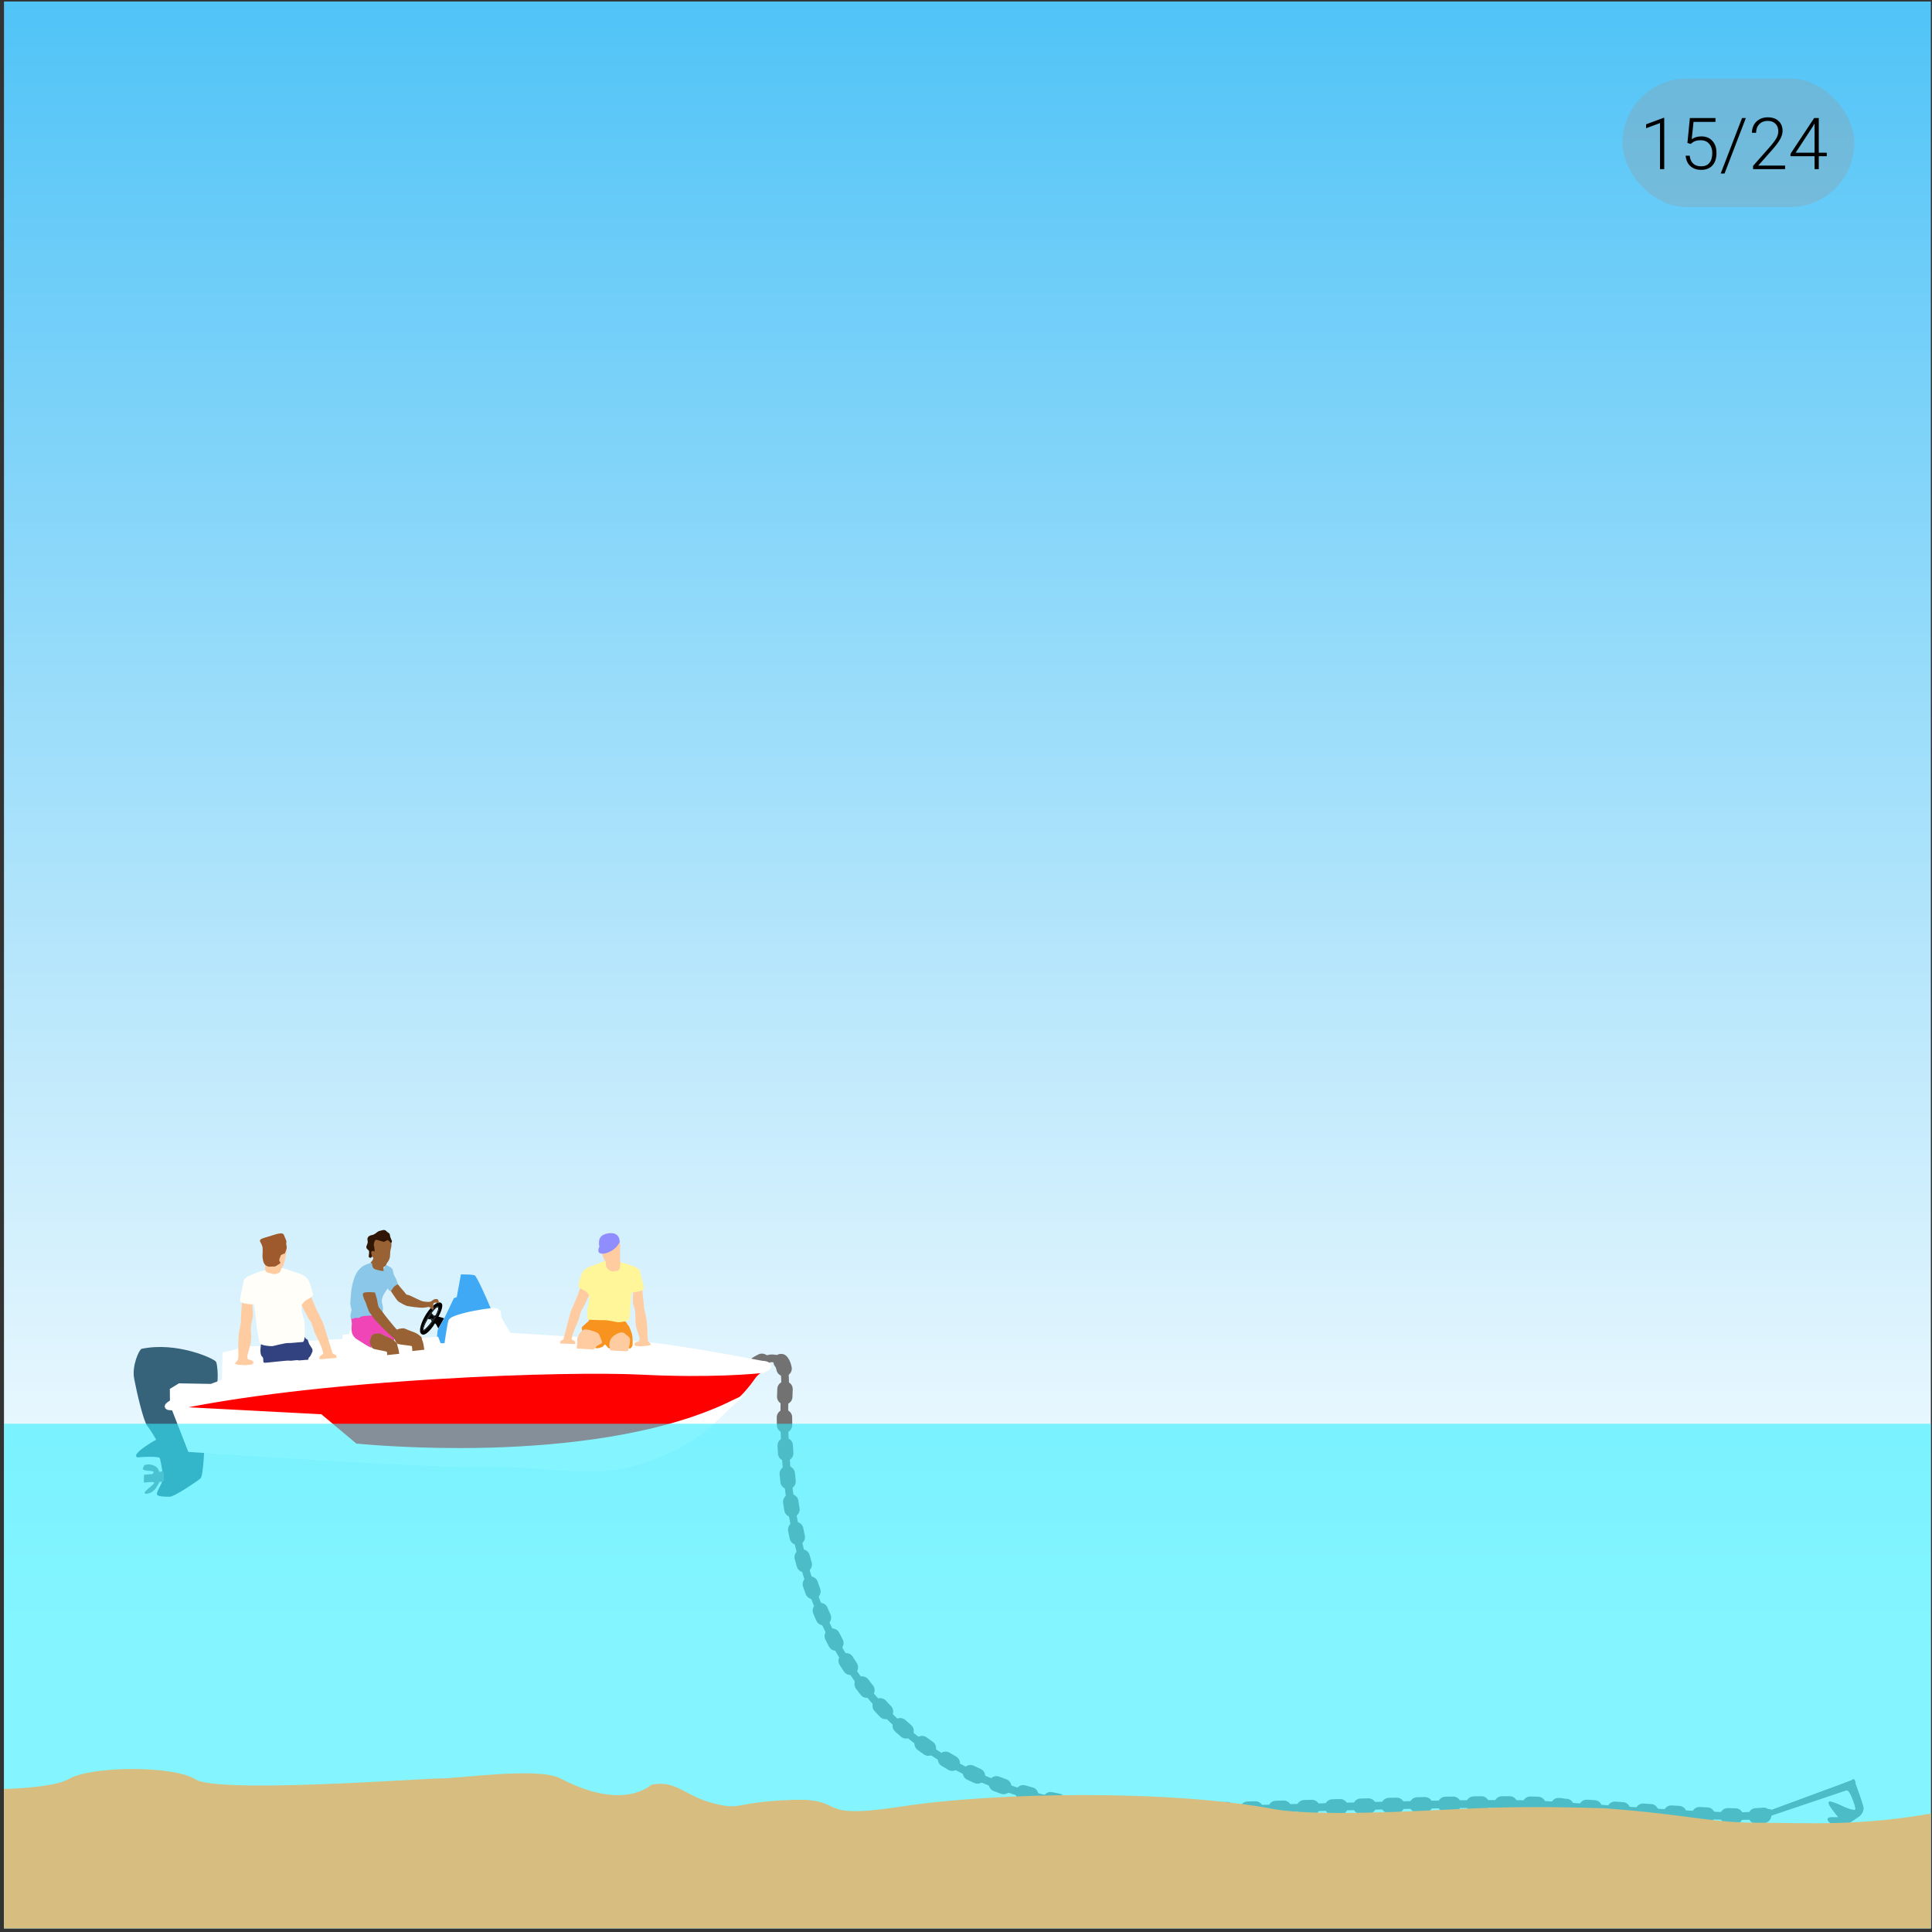<svg width="376" height="376" viewBox="0 0 376 376" fill="none" xmlns="http://www.w3.org/2000/svg">
<rect x="0" y="0" width="376" height="376" fill="#333333" stroke="none"/>
<g clip-path="url(#clip0)">
<path d="M-2.538 -2.708H376.708L377.172 376.14H-2.073L-2.538 -2.708Z" fill="url(#paint0_linear)"/>
<path d="M361.078 346.984C361.17 346.826 360.912 346.392 360.862 346.325C360.824 346.282 360.773 346.271 360.714 346.281C360.607 346.298 360.463 346.384 360.349 346.47C360.169 346.571 352.945 349.234 348.629 350.823C346.701 351.534 345.18 352.095 344.937 352.186C344.587 352.319 344.378 352.484 344.314 352.669C344.264 352.818 344.326 352.925 344.331 352.929C344.514 353.4 344.668 353.37 344.926 353.271C344.971 353.256 345.017 353.238 345.072 353.222C345.395 353.124 358.185 348.801 358.73 348.62C358.905 348.547 359.398 348.381 359.594 348.474C359.819 348.581 360.158 349.199 360.291 349.505C360.92 350.964 361.223 352.042 361.057 352.191C361.003 352.238 360.79 352.319 359.962 352.067C359.492 351.924 359.009 351.723 358.891 351.664C358.87 351.652 356.484 350.486 356.021 350.639C355.98 350.652 355.947 350.679 355.931 350.714C355.775 351.043 356.18 351.592 356.647 352.223L356.771 352.389C357.153 352.911 357.626 353.468 357.816 353.683C357.442 353.681 356.369 353.677 356.208 353.69C356.193 353.694 356.167 353.697 356.14 353.699C356.034 353.715 355.858 353.762 355.759 353.891C355.695 353.975 355.673 354.077 355.696 354.194C355.737 354.415 356.092 354.697 356.466 354.999C356.527 355.05 356.589 355.102 356.651 355.151C356.633 355.161 356.618 355.176 356.598 355.185C356.169 355.486 355.582 355.897 355.548 356.232C355.539 356.318 355.564 356.392 355.625 356.455C355.904 356.751 356.862 356.454 358.63 355.525C359.955 354.828 361.786 353.528 361.805 353.517C362.201 353.236 362.745 352.493 362.658 351.79C362.573 351.121 361.214 347.401 361.066 346.998C361.065 346.993 361.07 346.987 361.078 346.984Z" fill="#727272"/>
<path d="M345.292 352.758C345.315 352.711 345.318 352.661 345.302 352.612C345.269 352.514 345.161 352.461 345.058 352.497C345.01 352.514 344.971 352.549 344.95 352.595C344.928 352.641 344.926 352.692 344.941 352.741C344.972 352.827 345.065 352.878 345.151 352.865C345.162 352.862 345.176 352.859 345.187 352.856C345.234 352.838 345.273 352.803 345.292 352.758Z" fill="#727272"/>
<path d="M362.545 351.801C362.469 351.17 361.183 347.642 360.975 347.082C360.917 347.124 360.846 347.152 360.778 347.156C360.696 347.164 360.626 347.132 360.582 347.079C360.52 347 360.444 346.866 360.393 346.767L360.384 346.791L346.288 351.805C345.584 352.065 345.106 352.242 344.979 352.291C344.589 352.439 344.461 352.595 344.426 352.698C344.391 352.796 344.428 352.863 344.434 352.875C344.591 353.27 344.671 353.24 344.887 353.158C344.933 353.141 344.981 353.123 345.038 353.106C345.111 353.083 345.869 352.832 346.994 352.454C347.151 352.036 347.642 351.869 347.662 351.859C348.115 351.689 358.82 347.674 359.922 348.064C360.213 348.165 360.558 348.989 360.597 349.079C360.629 349.155 361.445 350.995 361.59 351.71C361.797 352.756 360.572 353.513 360.078 353.711C359.658 353.878 358.011 353.835 357.945 353.848H357.944C357.888 353.857 356.4 353.813 356.213 353.827C356.086 353.837 355.919 353.856 355.843 353.959C355.799 354.016 355.786 354.084 355.8 354.168C355.835 354.346 356.204 354.642 356.53 354.903C356.748 355.081 356.956 355.248 357.087 355.391C357.258 355.58 357.321 355.713 357.287 355.798C357.264 355.852 357.213 355.873 357.186 355.873L357.178 355.756C357.178 355.756 357.202 355.696 356.999 355.47C356.933 355.392 356.841 355.31 356.735 355.22C356.708 355.238 356.683 355.256 356.655 355.276C356.292 355.532 355.682 355.956 355.653 356.24C355.647 356.293 355.664 356.335 355.7 356.376C355.857 356.543 356.484 356.514 358.566 355.418C359.381 354.99 360.392 354.333 361.048 353.89C359.854 354.146 357.318 354.094 356.428 354.075C356.261 354.071 356.129 354.066 356.109 354.069L356.101 354.011L356.081 353.955C356.084 353.953 356.086 353.953 356.091 353.951C356.11 353.947 356.163 353.95 356.428 353.956C357.414 353.979 360.408 354.042 361.345 353.684C361.578 353.522 361.724 353.419 361.729 353.415C362.055 353.193 362.622 352.484 362.545 351.801ZM345.398 352.806C345.365 352.881 345.302 352.936 345.226 352.963C345.064 353.021 344.888 352.935 344.834 352.777C344.807 352.7 344.813 352.618 344.845 352.544C344.879 352.47 344.939 352.414 345.018 352.386C345.034 352.38 345.056 352.377 345.075 352.373C345.219 352.35 345.361 352.433 345.412 352.572C345.437 352.649 345.434 352.733 345.398 352.806Z" fill="#727272"/>
<path d="M347.142 352.398C350.955 351.117 358.585 348.538 358.686 348.504C358.753 348.478 359.362 348.232 359.638 348.363C359.927 348.501 360.288 349.212 360.39 349.456C360.794 350.395 361.428 352.008 361.123 352.273C360.754 352.595 358.965 351.834 358.828 351.758C358.556 351.614 356.415 350.616 356.047 350.743C356.04 350.745 356.027 350.751 356.025 350.755C355.897 351.024 356.3 351.572 356.729 352.151L356.852 352.317C357.294 352.918 357.858 353.564 357.962 353.68C358.17 353.687 359.658 353.726 360.028 353.575C360.464 353.403 361.666 352.682 361.473 351.722C361.33 351.014 360.497 349.139 360.487 349.116C360.389 348.877 360.084 348.24 359.881 348.169C358.816 347.793 347.807 351.926 347.695 351.967C347.694 351.968 347.316 352.101 347.142 352.398Z" fill="#727272"/>
<path d="M360.287 346.698L360.327 346.598C359.949 346.753 358.343 347.353 355.61 348.365L360.287 346.698Z" fill="#727272"/>
<path d="M360.973 346.922C361.014 346.851 360.853 346.504 360.765 346.394C360.751 346.373 360.627 346.402 360.416 346.557L360.433 346.596C360.435 346.602 360.574 346.883 360.669 347.005C360.692 347.032 360.726 347.045 360.765 347.041C360.851 347.036 360.942 346.975 360.973 346.922Z" fill="#727272"/>
<path d="M361.073 346.981C361.165 346.824 360.908 346.389 360.856 346.323C360.821 346.281 360.768 346.269 360.708 346.278C360.6 346.295 360.459 346.383 360.345 346.468C360.165 346.568 352.941 349.232 348.626 350.82C346.696 351.533 345.175 352.093 344.932 352.184C344.583 352.317 344.374 352.48 344.31 352.666C344.259 352.814 344.324 352.922 344.327 352.927C344.511 353.397 344.664 353.366 344.923 353.268C344.967 353.254 345.013 353.236 345.067 353.219C345.39 353.122 358.18 348.798 358.725 348.618C358.902 348.545 359.394 348.378 359.589 348.472C359.814 348.579 360.153 349.197 360.285 349.502C360.914 350.963 361.219 352.04 361.051 352.19C360.995 352.237 360.784 352.318 359.956 352.066C359.486 351.922 359.002 351.722 358.886 351.662C358.864 351.65 356.481 350.485 356.016 350.637C355.973 350.65 355.942 350.679 355.925 350.712C355.769 351.042 356.174 351.593 356.641 352.225L356.764 352.391C357.149 352.916 357.62 353.47 357.81 353.688C357.881 353.689 357.929 353.697 357.938 353.697L357.94 353.823C357.94 353.823 357.942 353.848 357.941 353.848L357.943 353.847C358.012 353.838 359.66 353.879 360.076 353.71C360.565 353.515 361.793 352.744 361.584 351.694C361.443 350.979 360.629 349.15 360.594 349.07C360.555 348.979 360.211 348.156 359.919 348.055C358.817 347.67 348.112 351.686 347.659 351.856C347.638 351.865 347.149 352.034 346.991 352.45C345.868 352.829 345.109 353.085 345.036 353.104C344.981 353.119 344.931 353.14 344.885 353.156C344.667 353.238 344.587 353.268 344.432 352.873C344.426 352.861 344.39 352.793 344.423 352.696C344.462 352.591 344.588 352.436 344.977 352.289C345.101 352.24 345.58 352.065 346.285 351.803L360.382 346.789L360.39 346.765C360.443 346.863 360.517 346.997 360.579 347.076C360.623 347.132 360.693 347.16 360.775 347.153C360.841 347.147 360.913 347.122 360.971 347.08C360.957 347.034 360.945 347.006 360.943 347.004L361.051 346.963C361.053 346.969 361.057 346.98 361.064 346.992C361.065 346.991 361.07 346.986 361.073 346.981ZM347.138 352.403C347.311 352.103 347.69 351.97 347.695 351.968C347.805 351.927 358.815 347.795 359.88 348.169C360.086 348.242 360.389 348.88 360.485 349.118C360.495 349.14 361.331 351.017 361.471 351.722C361.66 352.686 360.46 353.403 360.028 353.578C359.658 353.725 358.172 353.686 357.961 353.682C357.858 353.565 357.296 352.922 356.854 352.318L356.73 352.153C356.302 351.572 355.899 351.025 356.025 350.756C356.029 350.751 356.04 350.747 356.049 350.745C356.42 350.621 358.559 351.617 358.83 351.76C358.968 351.834 360.755 352.593 361.125 352.276C361.43 352.012 360.795 350.396 360.391 349.458C360.287 349.217 359.928 348.502 359.64 348.366C359.365 348.234 358.755 348.479 358.688 348.506C358.584 348.538 350.951 351.118 347.138 352.403ZM360.327 346.6L360.287 346.7L355.607 348.366C358.343 347.353 359.949 346.753 360.327 346.6ZM360.975 346.922C360.945 346.973 360.853 347.035 360.765 347.041C360.724 347.045 360.691 347.031 360.668 347.005C360.574 346.884 360.435 346.601 360.433 346.595L360.416 346.556C360.625 346.403 360.75 346.373 360.766 346.393C360.852 346.504 361.015 346.851 360.975 346.922Z" fill="#727272"/>
<path d="M356.734 355.223C356.706 355.197 356.673 355.17 356.642 355.148C356.624 355.157 356.609 355.173 356.59 355.183C356.161 355.485 355.573 355.895 355.539 356.228C355.53 356.315 355.555 356.39 355.617 356.453C355.897 356.748 356.852 356.451 358.622 355.523C359.947 354.825 361.778 353.525 361.797 353.514C362.192 353.233 362.737 352.488 362.651 351.787C362.566 351.12 361.205 347.398 361.057 346.995C361.033 347.03 361.004 347.06 360.967 347.085C361.171 347.644 362.457 351.176 362.536 351.802C362.62 352.481 362.051 353.193 361.729 353.42C361.726 353.424 361.579 353.527 361.344 353.691C361.347 353.689 361.351 353.686 361.354 353.686L361.395 353.793C361.299 353.83 361.183 353.861 361.049 353.89C360.391 354.333 359.379 354.992 358.567 355.42C356.485 356.514 355.859 356.543 355.701 356.374C355.661 356.333 355.649 356.291 355.655 356.238C355.683 355.953 356.291 355.527 356.656 355.274C356.684 355.257 356.709 355.24 356.734 355.223Z" fill="#727272"/>
<path d="M361.061 346.996C361.055 346.984 361.052 346.971 361.051 346.967L360.944 347.009C360.945 347.013 360.955 347.04 360.972 347.084C361.007 347.06 361.038 347.031 361.061 346.996Z" fill="#727272"/>
<path d="M357.892 353.776C357.891 353.776 357.86 353.738 357.808 353.682C357.433 353.68 356.359 353.673 356.197 353.689C356.183 353.691 356.158 353.693 356.13 353.698C356.025 353.714 355.849 353.76 355.75 353.889C355.685 353.971 355.663 354.075 355.685 354.192C355.726 354.413 356.081 354.694 356.456 354.997C356.515 355.047 356.58 355.099 356.64 355.148C356.669 355.129 356.698 355.108 356.722 355.091L356.79 355.184C356.773 355.195 356.753 355.212 356.735 355.224C356.841 355.314 356.931 355.397 357 355.475C357.203 355.698 357.179 355.76 357.179 355.76L357.187 355.878C357.213 355.876 357.264 355.857 357.287 355.804C357.322 355.715 357.258 355.586 357.087 355.396C356.959 355.253 356.749 355.086 356.53 354.909C356.205 354.646 355.837 354.351 355.801 354.173C355.785 354.088 355.798 354.019 355.843 353.964C355.918 353.859 356.082 353.818 356.208 353.807C356.393 353.794 357.877 353.8 357.936 353.801L357.909 353.798L357.892 353.776Z" fill="#727272"/>
<path d="M357.935 353.678C357.925 353.678 357.877 353.676 357.807 353.677C357.861 353.735 357.891 353.768 357.892 353.771L357.908 353.792L357.934 353.794C357.935 353.794 357.938 353.794 357.938 353.794L357.935 353.678Z" fill="#727272"/>
<path d="M356.724 355.09C356.698 355.107 356.67 355.13 356.642 355.147C356.673 355.171 356.706 355.198 356.733 355.222C356.751 355.211 356.772 355.196 356.789 355.182L356.724 355.09Z" fill="#727272"/>
<path d="M361.047 353.893C361.157 353.816 361.259 353.747 361.348 353.688C360.411 354.041 357.416 353.978 356.432 353.959C356.166 353.95 356.113 353.95 356.094 353.953C356.088 353.954 356.085 353.957 356.084 353.959L356.104 354.013L356.112 354.07C356.131 354.069 356.263 354.076 356.43 354.077C357.32 354.094 359.855 354.147 361.047 353.893Z" fill="#727272"/>
<path d="M361.35 353.688C361.262 353.748 361.161 353.815 361.05 353.893C361.183 353.866 361.301 353.836 361.396 353.796L361.355 353.688C361.352 353.687 361.35 353.688 361.35 353.688Z" fill="#727272"/>
<path d="M345.399 352.807C345.434 352.733 345.44 352.65 345.409 352.57C345.359 352.432 345.219 352.348 345.073 352.371C345.053 352.374 345.033 352.38 345.015 352.384C344.939 352.413 344.876 352.469 344.842 352.542C344.807 352.616 344.801 352.698 344.832 352.776C344.889 352.933 345.062 353.019 345.224 352.961C345.302 352.936 345.365 352.881 345.399 352.807ZM345.297 352.757C345.276 352.801 345.237 352.838 345.189 352.854C345.179 352.86 345.164 352.863 345.155 352.863C345.065 352.877 344.975 352.825 344.945 352.739C344.927 352.691 344.932 352.64 344.953 352.594C344.977 352.548 345.011 352.514 345.062 352.496C345.163 352.46 345.268 352.514 345.304 352.611C345.319 352.659 345.316 352.711 345.297 352.757Z" fill="#727272"/>
<path d="M146.987 265.687C146.987 265.687 149.018 264.246 150.411 264.359C151.803 264.47 152.731 264.815 152.794 268.843C152.856 272.871 145.517 352.258 224.268 352.258C233.886 352.826 294.872 349.953 303.65 351.566C307.109 351.359 341.154 354.804 344.291 352.82" stroke="#727272" stroke-width="1.5" stroke-miterlimit="10" stroke-linecap="round"/>
<path d="M146.987 265.687C146.987 265.687 149.029 264.246 150.431 264.359C151.83 264.47 152.764 264.815 152.827 268.843C152.889 272.871 145.508 352.258 224.714 352.258C234.387 352.826 295.726 349.953 304.555 351.566C308.033 351.359 342.275 354.804 345.429 352.82" stroke="#727272" stroke-width="3" stroke-miterlimit="10" stroke-linecap="round" stroke-dasharray="1.5 4"/>
<path d="M27.562 262.505C27.104 262.6 25.64 265.771 26.104 268.274C26.569 270.776 27.903 276.572 28.671 277.526C29.439 278.481 30.401 280.189 30.401 280.189C30.401 280.189 27.014 282.009 26.474 283.2C26.474 283.2 26.475 283.685 26.889 283.622C27.303 283.556 30.915 283.36 31.085 283.763C31.255 284.169 31.585 286.274 31.64 286.547C31.694 286.822 31.543 288.068 31.491 288.514C31.469 288.699 30.361 290.481 30.563 290.885C30.769 291.288 32.268 291.303 33.104 291.283C33.94 291.264 38.395 288.279 39.016 287.731C39.638 287.182 39.811 280.543 39.811 280.543C39.811 280.543 38.544 271.862 38.855 271.845C39.167 271.827 41.268 270.98 41.942 270.199C42.617 269.417 42.367 265.633 42.047 265.029C41.725 264.424 34.431 261.056 27.562 262.505Z" fill="#36627A"/>
<path d="M30.968 286.453C30.968 286.453 31.69 286.307 31.731 286.395C31.772 286.486 31.93 286.736 31.896 287.218C31.862 287.7 32.047 288.314 31.667 288.361C31.287 288.408 31.025 288.408 31.025 288.408C31.025 288.408 30.39 289.972 29.413 290.445C28.437 290.92 27.779 290.758 28.38 290.139C28.98 289.522 30.109 288.791 30 288.536C29.893 288.283 28 288.543 28 288.543L28.017 287.013C28.017 287.013 29.464 286.873 29.536 286.902C29.608 286.927 30.153 286.525 29.739 286.346C29.325 286.168 27.542 286.349 27.827 285.717C28.111 285.083 28.042 285.091 28.716 285.006C29.39 284.918 30.252 285.253 30.635 285.717C31.017 286.177 30.968 286.453 30.968 286.453Z" fill="#6C808C"/>
<path d="M69.364 281.361L62.555 275.663L33.991 274.041C42.907 272.206 59.798 269.522 84.966 267.973C103.045 266.862 118.193 266.745 125.2 267.098C137.94 267.745 146.511 267.005 148.686 266.781C148.316 267.016 147.773 267.382 147.444 267.69C147.194 267.921 146.974 268.235 146.665 268.669C146.045 269.55 145.095 270.82 143.002 272.796L142.792 272.985C128.808 279.797 109.853 281.804 96.239 282.194C81.816 282.606 69.973 281.424 69.364 281.361Z" fill="#FF0000"/>
<path d="M85.303 258.55C85.181 258.303 85.084 258.118 85.006 257.98C84.966 257.912 84.932 257.855 84.902 257.807C84.75 257.565 84.7 257.564 84.67 257.563L84.583 257.619C84.543 257.695 84.497 257.778 84.443 257.866C84.408 257.923 84.371 257.983 84.331 258.044C84.31 258.073 84.291 258.103 84.27 258.134C83.719 258.933 82.804 259.878 82.254 259.732C81.991 259.661 81.834 259.486 81.771 259.187C81.763 259.152 81.757 259.115 81.753 259.08C81.749 259.04 81.745 259.004 81.745 258.96C81.711 257.897 82.657 255.816 83.902 254.49C84.094 254.284 84.293 254.101 84.496 253.938C84.609 253.848 84.737 253.756 84.873 253.679C85.089 253.556 85.326 253.467 85.544 253.476C85.626 253.481 85.708 253.5 85.784 253.534C85.906 253.592 85.987 253.687 86.031 253.821C86.061 253.912 86.072 254.019 86.072 254.132C86.063 254.924 85.389 256.133 85.38 256.146L85.33 256.236L86.432 256.554L85.303 258.55ZM85.439 254.627C85.436 254.504 85.405 254.404 85.338 254.339C85.324 254.325 85.309 254.314 85.293 254.3C85.252 254.275 85.203 254.259 85.152 254.259C85.116 254.259 85.077 254.267 85.034 254.283C84.737 254.39 84.312 254.849 83.884 255.437L83.864 255.413L83.845 255.388L83.471 256.038C83.284 256.328 83.106 256.63 82.948 256.921C82.684 257.408 82.473 257.872 82.366 258.221C82.306 258.42 82.279 258.579 82.286 258.701C82.288 258.731 82.292 258.759 82.298 258.787C82.315 258.864 82.351 258.924 82.405 258.96C82.43 258.975 82.457 258.985 82.486 258.985C82.824 258.985 83.916 257.66 84.369 257.017C84.386 256.992 84.402 256.97 84.417 256.947C84.446 256.904 84.473 256.862 84.493 256.827C84.516 256.792 84.533 256.762 84.545 256.737C84.558 256.713 84.575 256.689 84.594 256.658C84.615 256.627 84.636 256.59 84.66 256.551C84.927 256.105 85.452 255.161 85.439 254.627Z" fill="black"/>
<path d="M95.66 254.997C95.223 255.056 93.691 255.305 92.362 255.557C92.278 255.572 92.195 255.589 92.111 255.606C92.068 255.614 92.024 255.623 91.982 255.63C91.799 255.667 91.624 255.705 91.457 255.74C91.404 255.75 91.352 255.764 91.302 255.777C91.175 255.804 91.055 255.834 90.943 255.865C90.897 255.877 90.853 255.889 90.812 255.902C90.802 255.904 90.791 255.907 90.777 255.911C90.368 256.001 88.034 256.545 87.686 257.151C87.674 257.174 87.665 257.189 87.659 257.209C87.454 257.793 86.956 261.07 86.874 261.8H85.479L84.99 260.566L85.179 258.813L85.252 258.778C85.248 258.77 85.244 258.763 85.241 258.754C85.236 258.745 85.233 258.737 85.229 258.729L86.438 256.602L86.457 256.607L86.481 256.531L86.497 256.501L86.528 256.445L88.335 252.642L88.612 252.547L88.891 252.45L89.703 248.015C89.742 248.015 89.797 248.015 89.867 248.015C90.34 248.015 91.922 248.028 92.376 248.202C92.757 248.345 94.588 252.379 95.66 254.997Z" fill="#3FA9F5"/>
<path d="M84.556 256.283C84.564 256.283 84.57 256.282 84.575 256.28C84.591 256.275 84.604 256.269 84.616 256.256C84.536 256.396 84.456 256.528 84.377 256.655C84.333 256.745 84.247 256.877 84.138 257.03C84.12 256.988 84.113 256.939 84.112 256.901C84.112 256.832 84.126 256.778 84.126 256.777L84.151 256.692L83.377 256.529L83.701 255.962C83.764 255.871 83.826 255.779 83.89 255.69C84.36 256.234 84.501 256.285 84.556 256.283Z" fill="black"/>
<path d="M84.595 256.656C84.576 256.688 84.559 256.715 84.546 256.737C84.534 256.761 84.517 256.792 84.494 256.827C84.473 256.862 84.447 256.901 84.418 256.946C84.403 256.97 84.387 256.991 84.37 257.016C83.917 257.664 82.825 258.985 82.487 258.985C82.458 258.985 82.43 258.976 82.406 258.96C82.351 258.923 82.315 258.868 82.298 258.787C82.293 258.762 82.289 258.731 82.287 258.701C82.28 258.578 82.307 258.419 82.368 258.221C82.475 257.871 82.685 257.407 82.949 256.921C83.108 256.629 83.287 256.327 83.472 256.039L83.847 255.388L83.866 255.412L83.885 255.437C84.313 254.85 84.739 254.391 85.035 254.283C85.077 254.268 85.117 254.259 85.153 254.259C85.207 254.259 85.253 254.273 85.295 254.3C85.311 254.309 85.326 254.324 85.339 254.338C85.407 254.406 85.437 254.506 85.44 254.626C85.451 255.161 84.929 256.102 84.661 256.547C84.637 256.589 84.614 256.626 84.595 256.656ZM82.51 258.272C82.382 258.693 82.437 258.796 82.459 258.819C82.73 258.768 83.545 257.833 84.033 257.176C83.944 257.059 83.942 256.911 83.953 256.821L83.26 256.674C82.927 257.24 82.646 257.818 82.51 258.272ZM83.701 255.965L83.376 256.531L84.15 256.695L84.126 256.779C84.126 256.781 84.112 256.837 84.112 256.903C84.112 256.944 84.12 256.992 84.137 257.032C84.246 256.876 84.333 256.744 84.376 256.657C84.455 256.533 84.535 256.4 84.615 256.258C84.603 256.268 84.59 256.276 84.574 256.281C84.569 256.284 84.564 256.285 84.555 256.286C84.499 256.287 84.359 256.235 83.888 255.694C83.827 255.781 83.764 255.871 83.701 255.965ZM85.202 254.435C85.188 254.426 85.171 254.421 85.152 254.421C84.923 254.421 84.465 254.902 83.988 255.557C84.193 255.793 84.423 256.03 84.523 256.102C84.581 256.018 84.687 255.983 84.775 255.974C85.14 255.288 85.419 254.579 85.202 254.435Z" fill="black"/>
<path d="M33.541 272.861L33.58 272.837L33.553 270.584L34.959 269.725L41.114 269.832L41.129 269.825L43.679 268.879L43.787 263.62L48.387 262.496L58.228 262.469L58.746 261.517L67.083 261.054L67.137 260.208L68.871 260.033L68.714 259.91C68.712 259.905 68.469 259.713 68.475 259.476C68.48 259.338 68.567 259.207 68.738 259.089C68.864 258.999 69.235 258.894 70.282 258.894C71.242 258.894 72.416 258.981 73.273 259.044C73.696 259.074 74.031 259.102 74.227 259.105C74.812 259.124 75.461 259.564 75.814 259.966C76.031 260.212 76.147 260.453 76.13 260.624C76.079 261.168 75.99 261.299 75.599 261.373L75.622 261.546L81.379 260.999L84.931 260.663L85.417 261.911H86.954L86.964 261.726C86.971 261.686 87.539 257.758 87.751 257.148C87.917 256.67 90.001 256.113 90.789 255.94C92.181 255.55 95.086 255.141 95.62 255.069L95.628 255.09L95.687 255.082C95.688 255.082 95.801 255.073 95.959 255.073C96.405 255.073 96.73 255.147 96.875 255.278C97.032 255.424 97.033 255.715 97.034 255.997C97.036 256.24 97.037 256.469 97.127 256.64C97.316 256.992 98.933 259.724 99.002 259.84L99.025 259.879L99.067 259.882C99.304 259.895 122.748 261.281 127.981 261.924C128.385 261.974 128.848 262.021 129.354 262.092C137.27 263.207 148.356 265.345 148.356 265.345C149.214 265.359 149.554 265.629 149.583 265.856C149.611 266.064 149.393 266.276 149.038 266.378C149.029 266.385 148.79 266.504 148.463 266.699C147.025 266.857 138.347 267.716 124.79 267.029C117.779 266.675 102.608 266.813 84.522 267.926C58.756 269.515 42.854 272.051 34.051 273.894L33.666 273.975C32.936 273.967 32.676 273.892 32.643 273.852C32.63 273.827 32.615 273.809 32.599 273.787C32.561 273.734 32.542 273.707 32.55 273.664C32.579 273.531 32.902 273.263 33.541 272.861Z" fill="white" stroke="white" stroke-miterlimit="10"/>
<path d="M69.144 281.422L69.168 281.426C69.267 281.434 77.714 282.318 89.349 282.318C91.364 282.318 93.472 282.292 95.648 282.228C109.204 281.841 128.256 279.964 142.244 273.229C142.204 273.264 142.17 273.297 142.137 273.33C141.655 273.776 141.175 274.249 140.666 274.75C137.453 277.914 133.452 281.852 123.135 284.852C120.761 285.541 118.22 285.864 115.134 285.864C112.491 285.864 109.78 285.792 106.91 285.544C103.759 285.271 100.502 284.99 97.019 284.99C96.484 284.99 95.95 284.999 95.431 285.012C94.909 285.025 94.295 285.034 93.609 285.034C80.043 285.034 38.717 282.194 37.002 282.084L33.937 274.238L62.356 275.729L69.144 281.422Z" fill="white" stroke="white" stroke-miterlimit="10"/>
<path d="M77.162 261.321C77.162 261.321 76.613 260.685 76.734 259.929C76.854 259.18 77.023 258.795 77.484 258.664C77.945 258.531 78.57 258.472 78.697 258.537C78.825 258.602 80.38 259.22 80.735 259.341C81.09 259.465 82.06 260.107 82.08 260.402C82.1 260.698 82.157 260.793 82.277 261.083C82.397 261.371 82.579 262.674 82.579 262.674L80.235 262.932C80.235 262.932 80.26 262.018 80.088 261.953C79.915 261.891 77.624 261.657 77.47 261.568C77.314 261.484 77.162 261.321 77.162 261.321Z" fill="#996234"/>
<path d="M68.479 257.664C68.479 257.664 68.355 256.503 68.305 256.503C68.256 256.503 69.932 256.404 70.33 256.108C70.824 255.737 73.541 255.762 73.541 255.762L75.344 257.417L77.424 258.981C77.424 258.981 76.826 260.949 76.529 260.949C76.39 260.949 74.906 259.605 73.566 259.566C72.07 259.523 71.96 260.38 72.306 262.233C72.372 262.583 69.218 260.479 69.218 260.479C69.218 260.479 68.623 260.035 68.476 259.244C68.33 258.455 68.479 257.664 68.479 257.664Z" fill="#EF45B7"/>
<path d="M72.059 245.758C72.133 245.783 72.676 245.116 72.652 244.894C72.628 244.67 72.406 244.523 72.356 244.523C72.307 244.523 71.788 243.906 72.06 243.634C72.332 243.362 71.467 242.251 71.788 241.707C72.109 241.164 72.504 240.325 73.245 240.028C73.987 239.731 74.455 239.485 74.826 239.781C75.197 240.078 76.086 240.918 76.11 241.239C76.135 241.56 76.283 242.178 76.11 242.844C75.937 243.512 75.937 243.61 75.913 244.325C75.888 245.042 75.567 245.487 75.344 245.759C75.122 246.032 75.221 246.401 74.801 246.499C74.381 246.598 74.9 247.266 74.702 247.512C74.505 247.759 72.183 247.142 72.232 246.178C72.256 245.725 72.059 245.758 72.059 245.758Z" fill="#996234"/>
<path d="M72.134 244.795C72.134 244.795 71.715 244.795 71.763 244.45C71.812 244.105 71.903 243.512 71.759 243.364C71.616 243.216 71.17 242.944 71.319 242.524C71.467 242.104 71.64 241.857 71.541 241.461C71.442 241.066 71.541 240.746 71.862 240.548C72.183 240.35 72.433 240.4 72.802 240.227C73.172 240.054 73.469 239.634 73.887 239.559C74.307 239.485 74.8 239.189 75.147 239.559C75.493 239.93 75.74 239.93 75.839 240.176C75.937 240.422 75.814 240.152 75.962 240.745C76.109 241.337 76.407 241.46 76.209 241.782C76.011 242.103 75.838 241.51 75.665 241.486C75.492 241.461 75.591 241.189 75.122 241.486C74.653 241.782 74.826 241.683 74.134 241.535C73.442 241.387 73.072 240.992 72.862 241.708C72.653 242.423 72.775 242.301 72.862 242.869C72.949 243.437 72.862 243.684 72.862 243.684C72.862 243.684 72.825 243.412 72.554 243.461C72.282 243.51 72.233 243.56 72.257 243.857C72.282 244.153 72.43 244.499 72.381 244.598C72.331 244.697 72.134 244.795 72.134 244.795Z" fill="#301705"/>
<path d="M75.543 250.426C75.543 250.426 77.173 253.093 77.593 253.341C78.013 253.588 78.877 254.082 79.198 254.156C79.519 254.229 81.545 254.551 82.409 254.501C83.273 254.452 83.421 254.191 83.743 254.508C84.063 254.825 84.212 255.045 84.335 254.798C84.459 254.551 84.385 254.501 84.335 254.13C84.287 253.76 84.335 253.562 84.681 253.514C85.027 253.465 85.556 253.859 85.414 253.415C85.274 252.97 85.323 252.772 84.754 252.821C84.186 252.87 84.087 253.291 83.692 253.34C83.296 253.388 83.123 253.388 82.432 253.29C81.74 253.192 79.789 252.03 79.369 252.007C78.949 251.982 78.924 251.661 78.653 251.39C78.381 251.118 77.295 249.784 77.295 249.784" fill="#996234"/>
<path d="M68.306 251.786C68.404 250.403 68.899 248.204 69.738 247.242C70.578 246.277 70.825 246.302 71.442 246.031C72.059 245.759 72.381 245.833 72.381 245.833C72.381 245.833 72.413 246.821 72.916 246.995C73.418 247.168 74.604 247.489 74.678 247.291C74.752 247.093 74.579 246.97 74.727 246.796C74.874 246.623 75.122 246.155 75.295 246.253C75.468 246.352 76.332 246.698 76.431 247.143C76.529 247.587 76.628 248.18 76.875 248.525C77.122 248.871 77.271 249.414 77.271 249.414C77.271 249.414 77.345 249.612 77.419 249.834C77.493 250.057 76.776 250.032 76.307 250.946C75.838 251.859 75.319 250.428 75.319 250.428C75.319 250.428 75.888 250.057 75.368 250.848C75.368 250.848 74.578 252.057 74.529 252.231C74.48 252.404 74.282 252.847 74.307 253.293C74.331 253.738 74.579 254.207 74.529 254.676C74.48 255.146 74.539 255.565 73.954 255.788C73.369 256.01 72.727 255.96 72.009 256.034C71.293 256.108 70.41 256.07 70.083 256.355C69.756 256.64 69.441 256.405 69.045 256.503C68.65 256.602 68.626 256.849 68.304 256.503C67.983 256.158 68.494 255.07 68.412 254.824C68.33 254.577 68.115 254.033 68.197 253.218C68.28 252.402 68.306 251.786 68.306 251.786Z" fill="#8BC7E8"/>
<path d="M71.161 253.451C71.161 253.451 71.684 255.172 71.978 255.501C72.272 255.828 72.742 256.587 72.99 256.882C73.24 257.176 75.451 259.442 75.716 259.64C75.984 259.838 77.265 260.965 77.265 260.965L79.082 260.757C79.082 260.757 77.879 259.468 77.287 258.839C76.695 258.207 74.737 255.784 74.625 255.566C74.513 255.344 73.877 254.683 73.705 254.375C73.532 254.071 73.504 253.438 73.361 252.862C73.219 252.286 72.973 251.54 72.973 251.54C72.973 251.54 70.689 251.267 70.619 251.805C70.551 252.342 71.161 253.451 71.161 253.451Z" fill="#996234"/>
<path d="M72.356 262.209C72.356 262.209 71.854 261.534 72.027 260.793C72.2 260.052 72.397 259.682 72.865 259.583C73.335 259.484 73.962 259.468 74.085 259.542C74.209 259.616 75.716 260.34 76.061 260.489C76.407 260.637 77.328 261.345 77.328 261.641C77.328 261.937 77.377 262.036 77.476 262.333C77.575 262.629 77.698 263.47 77.698 263.47L75.326 263.72C75.326 263.72 75.398 263.124 75.229 263.051C75.059 262.977 72.792 262.581 72.644 262.482C72.495 262.383 72.356 262.209 72.356 262.209Z" fill="#996234"/>
<path d="M113.46 259.44C113.439 259.283 113.113 258.45 113.259 258.278C113.405 258.105 113.926 257.661 114.107 257.495C114.288 257.329 114.541 257.157 114.613 256.998C114.685 256.84 114.644 256.499 114.743 256.502C114.842 256.507 121.111 256.765 121.162 256.785C121.213 256.804 121.934 257.322 121.993 257.531C122.053 257.741 122.371 257.998 122.45 258.175C122.528 258.35 122.787 259.004 122.919 259.389C123.053 259.776 123.105 260.176 123.116 260.696C123.127 261.214 123.14 261.742 123.061 261.942C122.983 262.143 122.783 262.35 122.738 262.387C122.694 262.425 122.947 262.452 122.493 262.425C122.039 262.396 120.225 261.935 119.817 262.176C119.408 262.418 118.852 262.463 118.613 262.4C118.373 262.337 118.456 262.402 118.242 262.189C118.026 261.976 117.9 261.72 117.813 261.711C117.726 261.703 117.794 261.568 117.535 261.834C117.277 262.099 117.365 262.069 117.277 262.099C117.189 262.129 116.555 262.396 116.382 262.387C116.209 262.38 116.349 262.397 116.124 262.377C115.9 262.355 115.945 262.502 115.9 262.355C115.854 262.209 115.842 261.672 115.617 261.489C115.392 261.307 113.46 259.44 113.46 259.44Z" fill="#F7931E"/>
<path d="M123.241 251.239C123.254 251.327 123.075 253.445 123.216 253.747C123.359 254.048 123.617 255.27 123.631 255.339C123.645 255.409 123.706 256.363 123.657 256.724C123.606 257.085 123.697 257.383 123.757 257.975C123.817 258.565 124.5 260.343 124.479 260.445C124.456 260.549 124.455 260.963 124.455 260.963L123.716 261.26C123.716 261.26 123.485 261.406 123.475 261.595C123.467 261.785 123.634 261.932 123.72 261.935C123.806 261.939 124.994 262.077 125.188 262C125.382 261.922 125.986 261.932 126.162 261.888C126.336 261.844 126.601 261.734 126.601 261.734C126.601 261.734 126.824 261.778 126.61 261.545C126.396 261.311 126.112 261.038 126.116 260.968C126.119 260.9 126.006 260.358 126.015 260.099C126.027 259.841 125.956 257.156 125.691 256.106C125.426 255.057 125.269 254.304 125.308 254.203C125.347 254.101 124.921 250.414 124.921 250.414L123.241 251.239Z" fill="#FFCBA1"/>
<path d="M113.277 250.418L114.89 251.528C114.89 251.528 113.585 254.428 113.383 254.696C113.18 254.965 113.294 254.762 113.18 254.965C113.067 255.168 112.721 256.345 112.713 256.537C112.704 256.726 112.034 258.169 111.861 258.594C111.687 259.018 111.391 259.817 111.362 260.11C111.333 260.403 111.201 260.606 111.336 260.698C111.47 260.788 111.706 260.921 111.791 260.977C111.876 261.033 112.032 261.394 111.995 261.457C111.958 261.521 111.833 261.584 111.609 261.575C111.384 261.565 111.233 261.559 111.233 261.559L110.227 261.514L108.984 261.459C108.984 261.459 109.041 260.959 109.129 260.929C109.217 260.899 109.587 260.741 109.642 260.674C109.697 260.606 111.023 255.251 111.154 255.049C111.284 254.846 111.812 253.452 111.921 253.318C112.031 253.184 113.136 250.119 113.136 250.119L113.277 250.418Z" fill="#FFCBA1"/>
<path d="M118.675 262.121C118.677 262.074 118.47 262.144 118.644 261.23C118.817 260.317 119.555 259.866 119.986 259.62C120.419 259.374 121.195 259.127 121.598 259.519C122.002 259.911 122.521 260.169 122.59 260.547C122.66 260.923 122.577 261.388 122.541 261.683C122.504 261.978 122.221 262.73 122.215 262.902C122.206 263.074 118.764 262.795 118.764 262.795L118.675 262.121Z" fill="#FFCBA1"/>
<path d="M115.52 262.646C115.52 262.646 116.134 261.952 116.23 261.878C116.325 261.805 117.029 261.514 117.062 261.455C117.096 261.394 117.24 261.249 117.087 260.918C116.931 260.589 116.676 259.763 116.472 259.522C116.266 259.284 114.601 258.749 114.246 258.764C113.892 258.779 113.853 258.626 113.457 258.884C113.061 259.143 112.817 259.454 112.717 259.634C112.617 259.815 112.379 260.342 112.356 260.494C112.334 260.648 112.381 261.325 112.31 261.553C112.238 261.78 112.267 262.439 112.267 262.439L115.52 262.646Z" fill="#FFCBA1"/>
<path d="M112.558 250.247C112.612 250.198 112.9 248.377 113.349 247.6C113.798 246.824 115.045 246.412 115.432 246.274C115.818 246.135 117.704 245.388 117.91 245.38C118.118 245.372 121.267 245.754 121.42 245.812C121.574 245.87 124.259 246.578 124.457 247.191C124.655 247.806 125.252 250.341 125.284 250.428C125.314 250.516 125.258 250.998 125.258 250.998C125.258 250.998 124.956 251.192 124.413 251.323C123.871 251.454 123.038 251.523 122.968 251.536C122.899 251.55 122.798 252.636 122.798 252.636C122.798 252.636 122.635 254.756 122.644 254.966C122.652 255.173 122.666 256.421 122.424 256.79C122.183 257.16 120.495 257.38 120.255 257.334C120.014 257.29 117.974 256.87 117.609 256.923C117.243 256.977 115.484 256.848 115.034 256.862C114.582 256.877 114.329 256.762 114.304 256.518C114.279 256.275 114.262 254.699 114.337 254.565C114.412 254.43 114.703 252.955 114.706 252.886C114.709 252.817 114.634 252.156 114.623 252.036C114.611 251.913 114.164 251.444 114.047 251.352C113.93 251.261 113.185 250.865 113.033 250.806C112.88 250.747 112.548 250.422 112.552 250.335C112.558 250.248 112.558 250.247 112.558 250.247Z" fill="#FFF599"/>
<path d="M116.886 242.739C116.886 242.739 116.325 240.57 118.199 240.064C120.071 239.558 120.679 241.869 120.696 242.267C120.713 242.666 120.636 244.826 120.676 245.052C120.718 245.278 120.86 247.17 120.215 247.281C119.57 247.39 118.76 247.736 118.045 246.649C117.883 246.379 117.905 245.535 117.905 245.535C117.905 245.535 117.396 245.306 116.886 242.739Z" fill="#FFCBA1"/>
<path d="M120.596 241.792C120.596 241.792 120.775 239.715 118.499 240.02C116.592 240.275 116.452 241.324 116.615 242.545L116.684 242.537C115.456 244.984 119.355 244.024 120.413 242.049L120.596 241.792Z" fill="#908DFF"/>
<path d="M50.714 259.369C50.714 259.369 50.985 260.319 50.81 261.488C50.633 262.657 50.596 263.657 51.025 264.024C51.455 264.391 51.029 265.116 51.446 265.211C51.716 265.273 55.983 264.71 56.331 264.804C56.678 264.898 57.808 264.627 57.984 264.73C58.161 264.832 59.636 264.602 59.866 264.645C60.097 264.687 59.962 264.234 60.187 264.139C60.411 264.044 60.821 262.996 60.821 262.996L60.801 262.559L60.186 261.597L59.863 260.729L59.568 260.556C59.568 260.556 59.391 260.425 59.264 260.149C59.138 259.872 59.063 259.503 58.993 259.207C58.922 258.911 58.873 258.432 58.635 258.54C58.395 258.649 50.714 259.369 50.714 259.369Z" fill="#32417F"/>
<path d="M47.135 252.716C47.135 252.716 46.845 256.859 46.894 256.97C46.942 257.081 46.805 257.93 46.562 259.116C46.318 260.303 46.374 263.308 46.399 263.597C46.425 263.886 46.325 264.497 46.332 264.575C46.339 264.652 46.037 264.969 45.809 265.243C45.58 265.515 45.827 265.454 45.827 265.454C45.827 265.454 46.129 265.564 46.326 265.603C46.524 265.643 47.2 265.604 47.42 265.68C47.641 265.757 48.962 265.544 49.058 265.534C49.155 265.526 49.334 265.354 49.314 265.143C49.295 264.93 49.029 264.779 49.029 264.779L48.187 264.486C48.187 264.486 48.165 264.022 48.135 263.908C48.106 263.795 48.779 261.772 48.817 261.109C48.855 260.445 48.942 260.107 48.867 259.706C48.792 259.305 48.812 258.235 48.825 258.156C48.838 258.077 49.063 256.697 49.207 256.355C49.351 256.012 49.043 253.651 49.054 253.553L47.135 252.716Z" fill="#FFCBA1"/>
<path d="M60.296 251.79C60.296 251.79 61.685 255.161 61.814 255.306C61.943 255.449 62.605 256.982 62.76 257.202C62.916 257.42 64.669 263.343 64.734 263.414C64.799 263.486 65.221 263.642 65.32 263.673C65.419 263.702 65.508 264.257 65.508 264.257L64.121 264.383L62.999 264.482C62.999 264.482 62.83 264.498 62.579 264.52C62.329 264.542 62.187 264.477 62.142 264.408C62.097 264.338 62.254 263.929 62.345 263.861C62.437 263.795 62.694 263.635 62.84 263.526C62.985 263.417 62.829 263.196 62.781 262.871C62.733 262.546 62.363 261.665 62.146 261.2C61.93 260.737 61.109 259.156 61.09 258.945C61.071 258.731 60.625 257.431 60.488 257.211C60.352 256.99 60.488 257.211 60.248 256.922C60.009 256.633 58.404 253.455 58.404 253.455L60.15 252.134L60.296 251.79Z" fill="#FFCBA1"/>
<path d="M60.955 252.002C60.964 252.097 60.609 252.48 60.441 252.552C60.274 252.626 59.462 253.106 59.336 253.215C59.209 253.323 58.734 253.871 58.727 254.007C58.72 254.143 58.67 254.886 58.677 254.963C58.683 255.04 59.082 256.675 59.173 256.822C59.264 256.968 59.325 258.731 59.31 259.002C59.295 259.276 59.39 261.179 58.885 261.184C58.381 261.191 56.421 261.424 56.01 261.384C55.598 261.342 53.338 261.914 53.071 261.977C52.806 262.039 50.908 261.879 50.619 261.478C50.331 261.077 49.91 257.922 49.909 257.689C49.907 257.456 49.618 255.093 49.618 255.093C49.618 255.093 49.452 253.884 49.373 253.872C49.294 253.86 48.359 253.827 47.746 253.707C47.133 253.587 46.785 253.385 46.785 253.385C46.785 253.385 46.698 252.849 46.729 252.75C46.758 252.65 47.299 249.786 47.489 249.089C47.678 248.393 50.645 247.467 50.813 247.393C50.982 247.32 54.483 246.735 54.716 246.733C54.949 246.733 57.093 247.473 57.532 247.608C57.972 247.744 59.386 248.141 59.928 248.986C60.47 249.831 60.883 251.853 60.947 251.906C60.947 251.906 60.947 251.906 60.955 252.002Z" fill="#FFFEF8"/>
<path d="M54.731 246.907C54.731 246.907 54.631 247.3 54.463 247.608C53.327 248.272 52.971 247.799 52.245 247.708C51.518 247.619 51.573 246.762 51.608 246.507C51.643 246.251 51.447 243.841 51.447 243.395C51.445 242.948 52.008 240.334 54.128 240.804C56.248 241.276 55.73 243.73 55.73 243.73C55.288 246.624 54.731 246.907 54.731 246.907Z" fill="#FFCBA1"/>
<path d="M52.59 246.512C52.59 246.512 51.511 246.653 51.227 245.42C50.943 244.186 51.176 244.291 51.117 242.979C51.058 241.667 49.686 241.378 51.627 240.837C53.567 240.297 55.002 239.603 55.276 240.391C55.55 241.179 55.835 241.51 55.73 241.799C55.625 242.089 55.826 242.542 55.805 242.825C55.785 243.108 55.435 243.927 55.435 243.927C55.435 243.927 54.631 244.192 54.623 244.365C54.616 244.536 54.335 244.927 54.358 245.28C54.38 245.633 54.827 245.7 54.388 245.962C53.949 246.224 53.571 246.471 53.571 246.471L52.59 246.512Z" fill="#9E5A2D"/>
<path opacity="0.6" d="M-4.564 277.082H376.704L377.172 376.14H-4.096L-4.564 277.082Z" fill="#33EFFF"/>
<path d="M377.005 352.74C362.035 355.447 352.824 354.774 342.145 354.736C332.641 354.724 328.994 353.189 312.304 351.923C301.995 351.612 293.897 351.556 282.978 352.113C275.03 352.516 256.752 353.466 248.539 352.187C227.734 348.197 193.36 348.814 175.503 351.573C157.646 354.335 165.357 349.874 153.993 350.299C142.63 350.719 144.455 352.423 138.774 350.933C133.092 349.447 131.719 346.447 126.878 347.303C126.329 347.631 121.2 352.469 109.042 346.097C104.781 343.863 89.117 346.147 86.084 346.097C83.071 346.048 41.769 349.183 37.914 346.209C33.468 343.599 17.877 343.663 13.412 346.209C8.948 348.765 -7.829 348.187 -7.829 348.187L-7.137 376.73L377.172 377.756L377.005 352.74Z" fill="#D8BD80"/>
<rect x="315.775" y="15.295" width="45.1" height="25" rx="12.5" fill="#969696" fill-opacity="0.3"/>
<path d="M323.886 32.921H323.066V23.952L320.359 24.957V24.191L323.75 22.934H323.886V32.921ZM328.398 27.821L328.883 22.968H333.86V23.727H329.587L329.239 27.09C329.772 26.725 330.396 26.543 331.112 26.543C332.01 26.543 332.725 26.835 333.258 27.418C333.792 28.001 334.058 28.778 334.058 29.749C334.058 30.797 333.798 31.611 333.279 32.19C332.759 32.768 332.028 33.058 331.084 33.058C330.219 33.058 329.517 32.816 328.979 32.333C328.441 31.85 328.134 31.173 328.056 30.303H328.842C328.92 30.982 329.15 31.497 329.533 31.848C329.916 32.194 330.433 32.367 331.084 32.367C331.795 32.367 332.331 32.142 332.691 31.69C333.056 31.239 333.238 30.597 333.238 29.763C333.238 29.034 333.035 28.439 332.629 27.979C332.224 27.518 331.67 27.288 330.968 27.288C330.581 27.288 330.244 27.338 329.957 27.439C329.669 27.534 329.366 27.723 329.047 28.006L328.398 27.821ZM335.624 33.775H334.878L339.035 22.968H339.773L335.624 33.775ZM347.409 32.921H341.174V32.292L344.585 28.423C345.151 27.771 345.542 27.233 345.761 26.81C345.98 26.386 346.089 25.973 346.089 25.572C346.089 24.943 345.905 24.447 345.536 24.082C345.167 23.713 344.658 23.528 344.011 23.528C343.341 23.528 342.799 23.742 342.384 24.171C341.974 24.599 341.769 25.155 341.769 25.839H340.956C340.956 25.278 341.081 24.768 341.332 24.308C341.587 23.847 341.947 23.487 342.412 23.227C342.881 22.963 343.414 22.831 344.011 22.831C344.923 22.831 345.634 23.07 346.144 23.549C346.659 24.027 346.917 24.679 346.917 25.504C346.917 25.969 346.771 26.477 346.479 27.028C346.192 27.58 345.684 28.268 344.955 29.093L342.179 32.23H347.409V32.921ZM353.964 29.715H355.516V30.405H353.964V32.921H353.144V30.405H348.461V29.94L353.069 22.968H353.964V29.715ZM349.466 29.715H353.144V24.027L352.782 24.656L349.466 29.715Z" fill="black"/>
</g>
<defs>
<linearGradient id="paint0_linear" x1="187.318" y1="376.14" x2="187.318" y2="-2.708" gradientUnits="userSpaceOnUse">
<stop offset="0.144" stop-color="white"/>
<stop offset="1" stop-color="#4FC3F7"/>
</linearGradient>
<clipPath id="clip0">
<rect width="375" height="375" fill="white" transform="translate(0.775 0.295)"/>
</clipPath>
</defs>
</svg>
